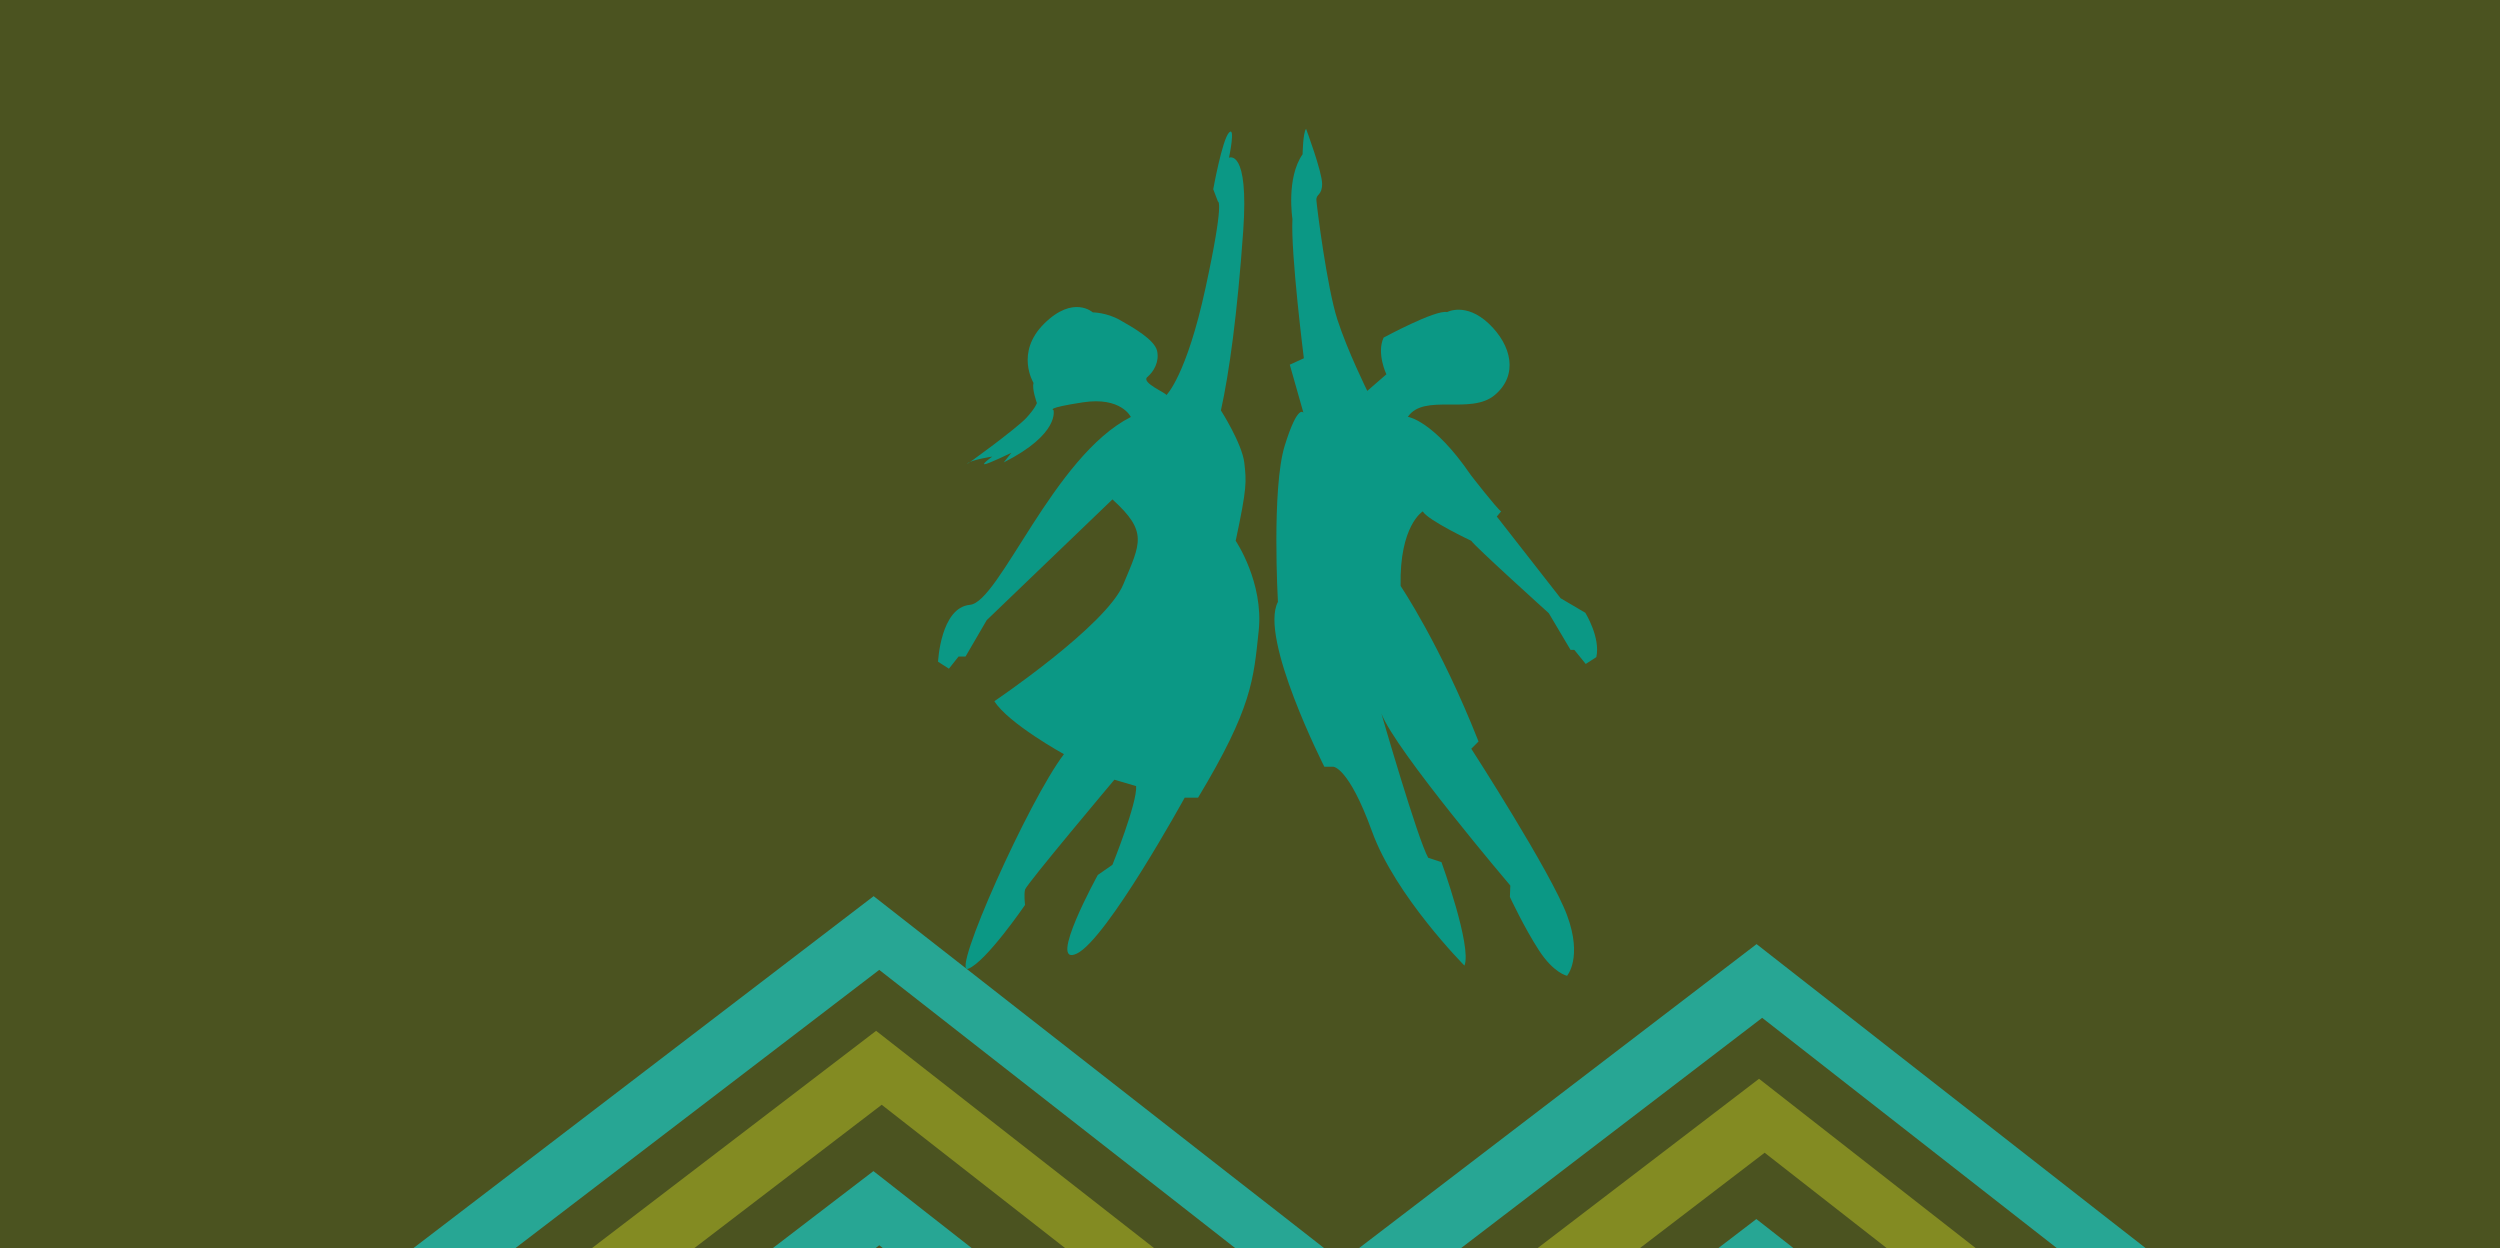 <svg width="1512" height="755" viewBox="0 0 1512 755" fill="none" xmlns="http://www.w3.org/2000/svg">
<g clip-path="url(#clip0_1619_1378)">
<rect width="1512" height="755" fill="#4b5320"/>
<path d="M705.439 238.945C705.439 238.945 717.58 227.39 729.131 174.001C740.682 120.696 736.635 121.961 736.635 121.961L733.768 114.454C733.768 114.454 739.164 84.597 743.296 80.211C747.427 75.825 743.296 95.392 743.296 95.392C743.296 95.392 755.437 89.488 751.896 139.673C748.355 189.857 743.38 225.872 738.406 248.223C738.406 248.223 751.221 268.297 752.57 279.936C753.835 291.491 754.257 294.612 747.343 327.084C747.343 327.084 764.374 352.218 761.255 381.57C758.135 410.921 757.376 427.959 724.578 482.445H716.484C716.484 482.445 669.353 568.222 651.225 576.74C633.098 585.259 663.957 529.171 663.957 529.171L672.809 523.014C672.809 523.014 687.902 485.565 687.143 475.444L673.99 471.564C673.99 471.564 620.704 534.906 619.945 538.027C619.186 541.148 619.945 547.305 619.945 547.305C619.945 547.305 596.421 581.717 585.545 585.934C574.753 590.151 622.221 483.878 643.468 456.129C643.468 456.129 609.827 437.574 601.396 424.079C601.396 424.079 669.015 378.449 679.386 353.399C689.841 328.265 694.394 321.686 672.809 302.034L596.758 375.075L583.943 397.089H579.727L573.909 404.427L567.333 400.21C567.333 400.21 568.851 367.4 586.641 365.798C604.431 364.195 637.229 275.803 683.939 252.187C683.939 252.187 678.121 239.788 654.935 243.331C631.749 246.873 637.145 247.97 637.145 247.97C637.145 247.97 641.36 262.308 607.045 279.683L611.682 273.863C611.682 273.863 597.349 280.779 595.494 280.779C593.639 280.779 600.131 276.14 600.131 276.14C600.131 276.14 587.4 278.08 585.039 280.358C582.762 282.635 615.055 258.934 620.704 252.777C626.353 246.62 627.111 243.753 627.111 243.753C627.111 243.753 623.992 235.234 625.088 231.607C625.088 231.607 613.79 213.305 631.496 195.761C649.202 178.218 660.921 188.929 660.921 188.929C660.921 188.929 669.184 188.929 677.362 193.568C685.541 198.207 698.188 205.461 699.79 212.124C701.308 218.787 697.766 224.775 693.888 228.065C690.009 231.438 705.439 237.68 705.439 238.945Z" fill="#0B9885"/>
<path d="M789.921 77.933C789.921 77.933 799.617 103.911 799.617 111.165C799.617 118.418 795.908 117.069 796.16 121.117C796.413 125.081 802.568 173.832 808.808 193.146C815.047 212.461 826.935 236.415 826.935 236.415L838.486 226.378C838.486 226.378 832.415 213.726 836.8 204.195C836.8 204.195 868.249 187.158 875.162 188.761C875.162 188.761 886.46 182.604 900.372 195.677C914.284 208.834 918.415 226.884 903.998 238.945C889.58 251.09 861.251 237.68 851.47 252.103C851.47 252.103 866.9 254.127 889.58 287.358C889.58 287.358 905.515 307.938 907.876 309.287L905.262 312.408L943.878 361.833L958.802 370.605C958.802 370.605 968.076 385.534 965.462 397.426L959.055 401.559L952.141 393.04H949.864L936.711 370.858C936.711 370.858 891.604 330.12 889.833 327.084C889.833 327.084 863.527 314.685 860.492 309.287C860.492 309.287 846.327 317.806 847.086 354.411C847.086 354.411 871.031 389.667 894.217 448.454L889.833 452.84C889.833 452.84 938.229 527.821 947.757 553.546C957.284 579.271 947.757 590.151 947.757 590.151C947.757 590.151 939.747 588.633 930.725 574.716C921.704 560.8 913.188 542.497 913.188 542.497L913.441 535.581C913.441 535.581 843.629 453.43 835.451 431.501C835.451 431.501 857.372 507.494 863.78 518.796L871.79 521.411C871.79 521.411 890.339 572.439 885.702 583.994C885.702 583.994 843.966 541.991 829.802 502.856C815.637 463.72 806.362 463.72 806.362 463.72H800.966C800.966 463.72 761.339 385.703 772.89 364.026C772.89 364.026 769.011 295.202 777.021 269.477C785.031 243.753 788.319 249.657 788.319 249.657L780.057 220.558L788.572 216.678C788.572 216.678 780.562 153.083 781.659 132.419C781.659 132.419 777.78 107.707 787.813 93.284C787.813 93.115 788.066 79.958 789.921 77.933Z" fill="#0B9885"/>
<path d="M802.8 756.392L772.444 732.676L741.817 708.824L612.26 607.591L581.768 583.74L558.865 565.851L528.374 542L501.27 562.734L476.47 581.707L449.366 602.442L151.765 829.979L124.661 850.713L90.104 877.139L63 897.874L93.492 921.725L116.395 939.614L147.022 963.465L276.443 1064.7L306.935 1088.55L337.291 1112.27L363.853 1133L390.957 1112.27L425.514 1085.84L452.618 1065.1L750.219 837.568L777.323 816.833L802.123 797.861L829.227 777.126L802.8 756.392ZM750.896 796.234L723.793 816.969L426.192 1044.37L399.088 1065.1L364.531 1091.53L334.174 1067.82L303.547 1043.96L173.99 942.731L143.499 918.879L120.596 900.991L155.153 874.565L182.257 853.83L479.858 626.293L506.962 605.559L531.762 586.586L554.664 604.474L585.156 628.326L714.713 729.559L745.205 753.41L775.561 777.126L750.896 796.234Z" fill="#27A694"/>
<path d="M689.912 748.531L560.356 647.298L529.864 623.447L502.76 644.181L205.16 871.719L178.056 892.453L208.548 916.304L338.104 1017.54L368.596 1041.39L395.7 1020.65L693.3 793.117L720.404 772.383L689.912 748.531ZM365.343 996.803L235.787 895.705L533.252 668.168L662.808 769.401L365.343 996.803Z" fill="#D7DE27" fill-opacity="0.4"/>
<path d="M585.698 753.275L558.865 732.269L535.014 713.567L528.238 708.282L501.134 729.017L298.532 884.186L305.308 889.472L329.16 908.173L355.992 929.179L386.62 953.03L413.724 932.296L589.221 798.132L616.325 777.397L585.698 753.275ZM383.096 908.309L356.263 887.303L531.761 753.139L558.594 774.145L383.096 908.309Z" fill="#27A694"/>
<path d="M1336.8 785.392L1306.44 761.676L1275.82 737.824L1146.26 636.591L1115.77 612.74L1092.87 594.851L1062.37 571L1035.27 591.734L1010.47 610.707L983.366 631.442L685.765 858.979L658.661 879.713L624.104 906.139L597 926.874L627.492 950.725L650.395 968.614L681.022 992.465L810.443 1093.7L840.935 1117.55L871.291 1141.27L897.853 1162L924.957 1141.27L959.514 1114.84L986.618 1094.1L1284.22 866.568L1311.32 845.833L1336.12 826.861L1363.23 806.126L1336.8 785.392ZM1284.9 825.234L1257.79 845.969L960.192 1073.37L933.088 1094.1L898.531 1120.53L868.174 1096.82L837.547 1072.96L707.99 971.731L677.499 947.879L654.596 929.991L689.153 903.565L716.257 882.83L1013.86 655.293L1040.96 634.559L1065.76 615.586L1088.66 633.474L1119.16 657.326L1248.71 758.559L1279.2 782.41L1309.56 806.126L1284.9 825.234Z" fill="#27A694"/>
<path d="M1223.91 777.531L1094.36 676.298L1063.86 652.447L1036.76 673.181L739.16 900.719L712.056 921.453L742.548 945.304L872.104 1046.54L902.596 1070.39L929.7 1049.65L1227.3 822.117L1254.4 801.383L1223.91 777.531ZM899.343 1025.8L769.787 924.705L1067.25 697.168L1196.81 798.401L899.343 1025.8Z" fill="#D7DE27" fill-opacity="0.4"/>
<path d="M1119.7 782.275L1092.86 761.269L1069.01 742.567L1062.24 737.282L1035.13 758.017L832.532 913.186L839.308 918.472L863.16 937.173L889.992 958.179L920.62 982.03L947.724 961.296L1123.22 827.132L1150.33 806.397L1119.7 782.275ZM917.096 937.309L890.263 916.303L1065.76 782.139L1092.59 803.145L917.096 937.309Z" fill="#27A694"/>
</g>
<defs>
<clipPath id="clip0_1619_1378">
<rect width="1512" height="755" fill="white"/>
</clipPath>
</defs>
</svg>
